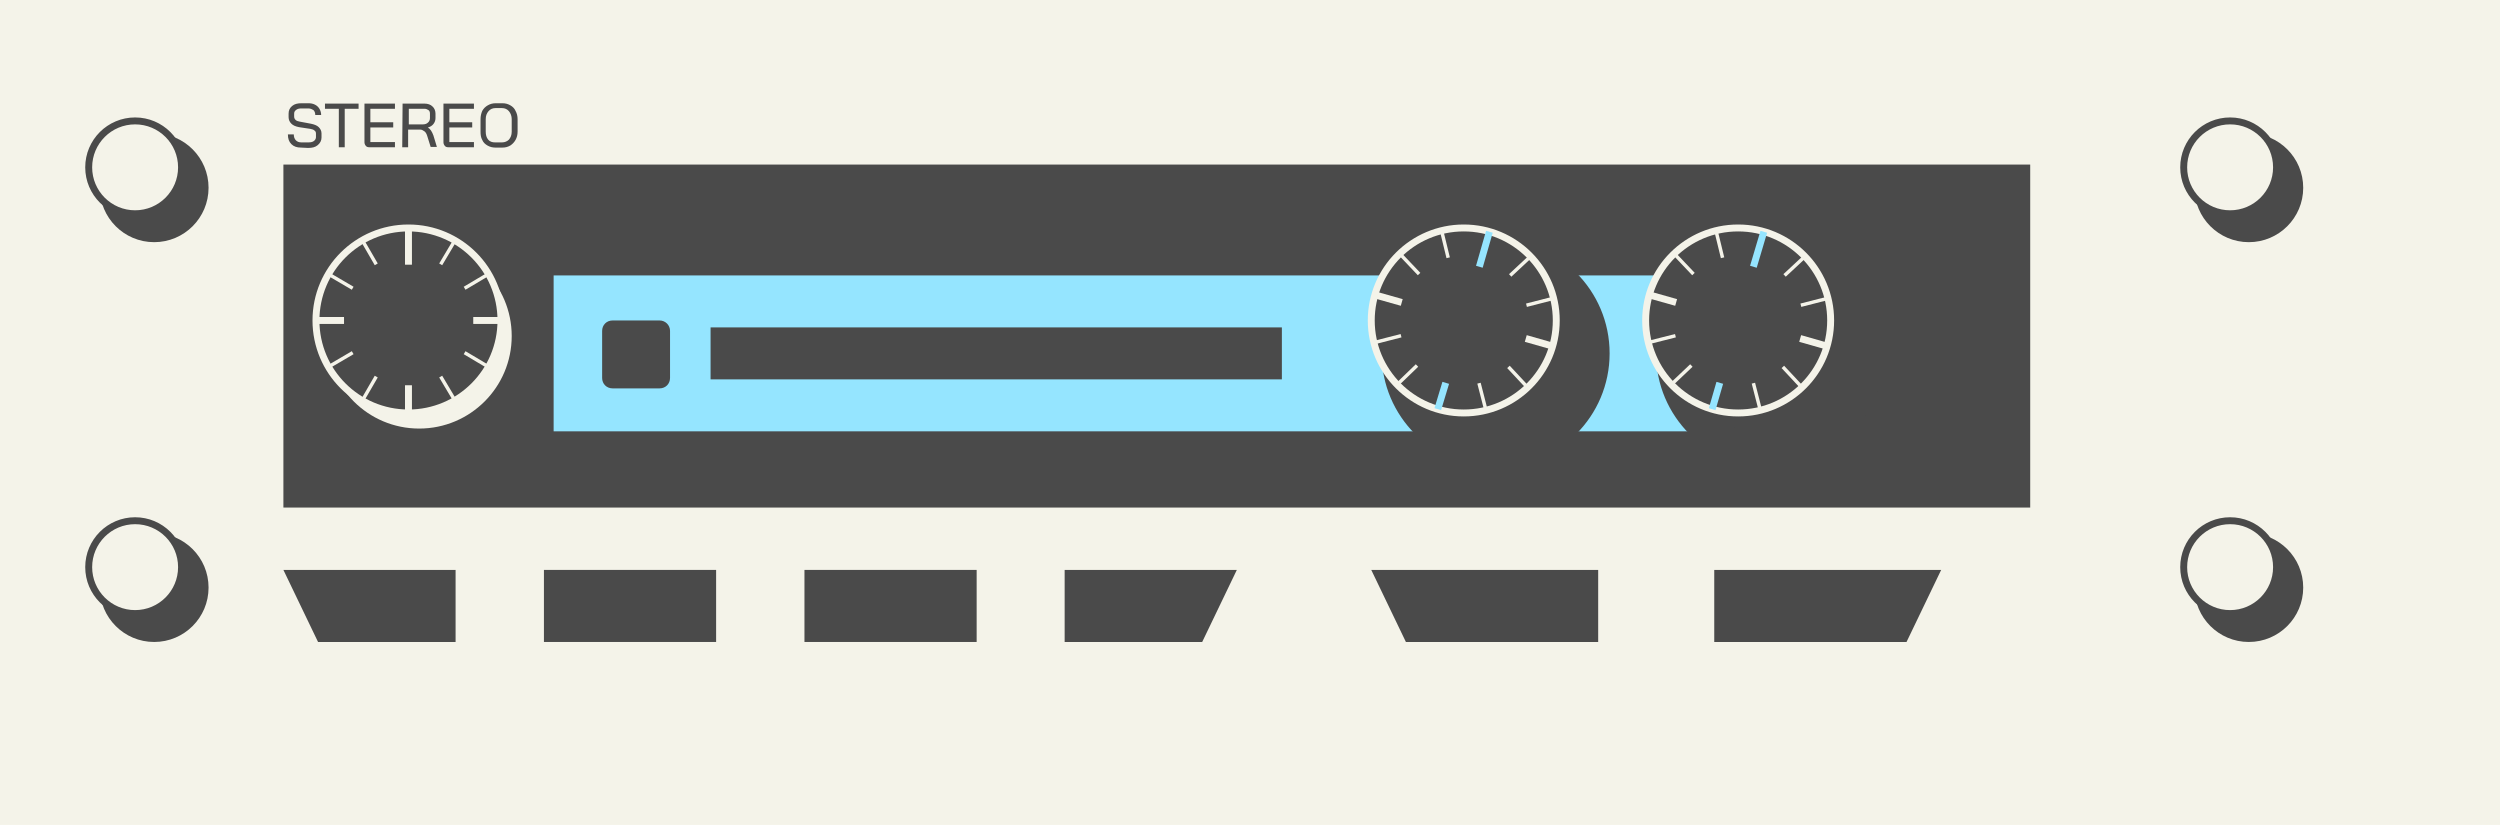 <?xml version="1.0" encoding="utf-8"?>
<!-- Generator: Adobe Illustrator 25.2.3, SVG Export Plug-In . SVG Version: 6.00 Build 0)  -->
<svg version="1.1" id="Layer_1" xmlns="http://www.w3.org/2000/svg" xmlns:xlink="http://www.w3.org/1999/xlink" x="0px" y="0px"
	 viewBox="0 0 721.6 238.1" style="enable-background:new 0 0 721.6 238.1;" xml:space="preserve">
<style type="text/css">
	.st0{fill:#F4F3E9;}
	.st1{fill:#4A4A4A;}
	.st2{fill:#95E5FF;}
	.st3{fill:#F4F3E9;stroke:#4A4A4A;stroke-width:2;stroke-miterlimit:10;}
	.st4{fill:#4A4A4A;stroke:#F4F3E9;stroke-width:2;stroke-miterlimit:10;}
	.st5{fill:none;stroke:#F4F3E9;stroke-width:2;stroke-miterlimit:10;}
	.st6{fill:none;stroke:#F4F3E9;stroke-miterlimit:10;}
	.st7{fill:none;stroke:#95E5FF;stroke-width:2;stroke-miterlimit:10;}
</style>
<g>
	<rect class="st0" width="721.6" height="238.1"/>
</g>
<rect x="81.8" y="47.5" class="st1" width="504.2" height="99"/>
<polygon class="st1" points="81.8,164.5 131.5,164.5 131.5,185.3 91.8,185.3 "/>
<rect x="232.2" y="164.5" class="st1" width="49.7" height="20.8"/>
<rect x="157" y="164.5" class="st1" width="49.7" height="20.8"/>
<polygon class="st1" points="307.3,164.5 357,164.5 347,185.3 307.3,185.3 "/>
<polygon class="st1" points="395.8,164.5 461.3,164.5 461.3,185.3 405.8,185.3 "/>
<polygon class="st1" points="494.8,164.5 560.3,164.5 550.3,185.3 494.8,185.3 "/>
<path class="st1" d="M86.9,42.6c-1.2,0-2.1-0.3-2.8-1c-0.7-0.7-1-1.6-1-2.8h1.7c0,0.7,0.2,1.3,0.6,1.7s0.9,0.6,1.6,0.6h2
	c0.7,0,1.2-0.1,1.6-0.4s0.6-0.7,0.6-1.1v-1c0-0.4-0.1-0.7-0.4-0.9c-0.3-0.3-0.7-0.4-1.2-0.5l-3.3-0.5c-1-0.2-1.7-0.5-2.2-1
	s-0.8-1.1-0.8-1.9v-1c0-0.9,0.3-1.6,1-2.2s1.6-0.8,2.7-0.8h2c0.7,0,1.3,0.1,1.9,0.4s1,0.7,1.3,1.2s0.5,1.1,0.5,1.8H91
	c0-0.6-0.2-1.1-0.5-1.4c-0.5-0.3-0.9-0.5-1.5-0.5h-2c-0.6,0-1.1,0.1-1.5,0.4s-0.6,0.6-0.6,1.1v0.8c0,0.4,0.1,0.7,0.4,1
	s0.7,0.4,1.2,0.5l3.2,0.6c1,0.2,1.8,0.5,2.3,1s0.8,1.1,0.8,1.8v1.2c0,0.9-0.4,1.6-1.1,2.2c-0.7,0.6-1.6,0.8-2.8,0.8L86.9,42.6
	L86.9,42.6z M97.8,31.4h-4v-1.5h9.7v1.5h-4v11.1h-1.7V31.4z M106.6,42.5c-0.4,0-0.8-0.1-1-0.4c-0.2-0.2-0.4-0.6-0.4-1V29.9h8.8v1.5
	h-7.1v3.9h6.6v1.5h-6.6V41h7.1v1.5H106.6z M116.2,29.9h6.3c1,0,1.8,0.3,2.3,0.8c0.6,0.5,0.9,1.3,0.9,2.1v1.3c0,0.6-0.2,1.2-0.6,1.7
	s-0.9,0.8-1.6,1l0,0c0.7,0.4,1.2,1.2,1.6,2.3l1,3.3h-1.8l-1-3.2c-0.2-0.6-0.4-1-0.8-1.3s-0.8-0.5-1.2-0.5h-3.5v5.1h-1.7L116.2,29.9
	L116.2,29.9z M122.1,35.9c0.6,0,1.1-0.2,1.4-0.5c0.4-0.3,0.6-0.8,0.6-1.3v-1.3c0-0.4-0.1-0.8-0.4-1s-0.7-0.4-1.1-0.4H118v4.5H122.1z
	 M129.4,42.5c-0.4,0-0.8-0.1-1-0.4c-0.2-0.2-0.4-0.6-0.4-1V29.9h8.8v1.5h-7.1v3.9h6.6v1.5h-6.6V41h7.1v1.5H129.4z M143,42.6
	c-0.9,0-1.6-0.2-2.3-0.6c-0.7-0.4-1.2-0.9-1.5-1.6c-0.4-0.7-0.5-1.5-0.5-2.4v-3.6c0-0.9,0.2-1.7,0.5-2.4c0.4-0.7,0.9-1.2,1.6-1.6
	c0.7-0.4,1.4-0.6,2.3-0.6h1.9c0.9,0,1.6,0.2,2.3,0.6s1.2,0.9,1.5,1.6c0.4,0.7,0.6,1.5,0.6,2.4V38c0,0.9-0.2,1.7-0.6,2.4
	c-0.4,0.7-0.9,1.2-1.5,1.6c-0.7,0.4-1.4,0.6-2.3,0.6H143z M144.9,41.1c0.8,0,1.5-0.3,2-0.8c0.5-0.6,0.8-1.3,0.8-2.3v-3.6
	c0-0.9-0.3-1.7-0.8-2.3c-0.5-0.6-1.2-0.9-2-0.9H143c-0.8,0-1.5,0.3-2,0.9c-0.5,0.6-0.8,1.3-0.8,2.3V38c0,0.9,0.2,1.7,0.7,2.3
	s1.2,0.8,2,0.8H144.9z"/>
<rect x="159.8" y="79.5" class="st2" width="374" height="45"/>
<rect x="205.1" y="94.5" class="st1" width="164.9" height="15"/>
<circle class="st1" cx="44.5" cy="54.2" r="15.7"/>
<circle class="st3" cx="39" cy="48.3" r="13.4"/>
<circle class="st1" cx="44.5" cy="169.6" r="15.7"/>
<circle class="st3" cx="39" cy="163.7" r="13.4"/>
<circle class="st1" cx="649.1" cy="54.2" r="15.7"/>
<circle class="st3" cx="643.7" cy="48.3" r="13.4"/>
<circle class="st1" cx="649.1" cy="169.6" r="15.7"/>
<circle class="st3" cx="643.7" cy="163.7" r="13.4"/>
<g>
	<circle class="st0" cx="121" cy="97" r="26.7"/>
	<circle class="st4" cx="117.9" cy="92.5" r="26.7"/>
	<g>
		<line class="st5" x1="117.9" y1="65.8" x2="117.9" y2="76.4"/>
		<line class="st5" x1="117.9" y1="111.2" x2="117.9" y2="119.2"/>
	</g>
	<g>
		<line class="st5" x1="144.6" y1="92.5" x2="136.6" y2="92.5"/>
		<line class="st5" x1="99.3" y1="92.5" x2="91.2" y2="92.5"/>
	</g>
	<g>
		<line class="st6" x1="104.6" y1="69.4" x2="108.6" y2="76.3"/>
		<line class="st6" x1="127.2" y1="108.7" x2="131.3" y2="115.6"/>
	</g>
	<g>
		<line class="st6" x1="141" y1="79.1" x2="134.1" y2="83.2"/>
		<line class="st6" x1="101.8" y1="101.8" x2="94.8" y2="105.9"/>
	</g>
	<g>
		<line class="st6" x1="94.8" y1="79.1" x2="101.8" y2="83.2"/>
		<line class="st6" x1="134.1" y1="101.8" x2="141" y2="105.9"/>
	</g>
	<g>
		<line class="st6" x1="131.3" y1="69.4" x2="127.2" y2="76.3"/>
		<line class="st6" x1="108.6" y1="108.7" x2="104.6" y2="115.6"/>
	</g>
</g>
<circle class="st1" cx="431.7" cy="102" r="32.9"/>
<g>
	<circle class="st1" cx="425.6" cy="97" r="26.7"/>
	<circle class="st4" cx="422.5" cy="92.5" r="26.7"/>
	<g>
		<g>
			<line class="st7" x1="429.9" y1="66.9" x2="427" y2="77"/>
			<line class="st7" x1="417.3" y1="110.5" x2="415" y2="118.1"/>
		</g>
		<g>
			<line class="st5" x1="448.1" y1="99.9" x2="440.4" y2="97.7"/>
			<line class="st5" x1="404.6" y1="87.3" x2="396.8" y2="85.1"/>
		</g>
		<g>
			<line class="st6" x1="416.1" y1="66.6" x2="418" y2="74.4"/>
			<line class="st6" x1="426.9" y1="110.6" x2="428.9" y2="118.4"/>
		</g>
		<g>
			<line class="st6" x1="448.4" y1="86.1" x2="440.6" y2="88.1"/>
			<line class="st6" x1="404.4" y1="96.9" x2="396.6" y2="98.9"/>
		</g>
		<g>
			<line class="st6" x1="404" y1="73.2" x2="409.6" y2="79.1"/>
			<line class="st6" x1="435.4" y1="105.9" x2="440.9" y2="111.8"/>
		</g>
		<g>
			<line class="st6" x1="441.8" y1="74" x2="435.9" y2="79.5"/>
			<line class="st6" x1="409" y1="105.5" x2="403.3" y2="111"/>
		</g>
	</g>
</g>
<circle class="st1" cx="510.9" cy="102" r="32.9"/>
<g>
	<circle class="st1" cx="504.8" cy="97" r="26.7"/>
	<circle class="st4" cx="501.7" cy="92.5" r="26.7"/>
	<g>
		<g>
			<line class="st7" x1="509.1" y1="66.9" x2="506.1" y2="77"/>
			<line class="st7" x1="496.4" y1="110.5" x2="494.2" y2="118.1"/>
		</g>
		<g>
			<line class="st5" x1="527.3" y1="99.9" x2="519.6" y2="97.7"/>
			<line class="st5" x1="483.8" y1="87.3" x2="476" y2="85.1"/>
		</g>
		<g>
			<line class="st6" x1="495.3" y1="66.6" x2="497.2" y2="74.4"/>
			<line class="st6" x1="506.1" y1="110.6" x2="508.1" y2="118.4"/>
		</g>
		<g>
			<line class="st6" x1="527.6" y1="86.1" x2="519.8" y2="88.1"/>
			<line class="st6" x1="483.6" y1="96.9" x2="475.7" y2="98.9"/>
		</g>
		<g>
			<line class="st6" x1="483.2" y1="73.2" x2="488.8" y2="79.1"/>
			<line class="st6" x1="514.6" y1="105.9" x2="520.1" y2="111.8"/>
		</g>
		<g>
			<line class="st6" x1="521" y1="74" x2="515.1" y2="79.5"/>
			<line class="st6" x1="488.2" y1="105.5" x2="482.4" y2="111"/>
		</g>
	</g>
</g>
<path class="st1" d="M190.4,112.1h-13.6c-1.7,0-3-1.3-3-3V95.5c0-1.7,1.3-3,3-3h13.6c1.6,0,3,1.3,3,3v13.6
	C193.4,110.8,192.1,112.1,190.4,112.1z"/>
</svg>
